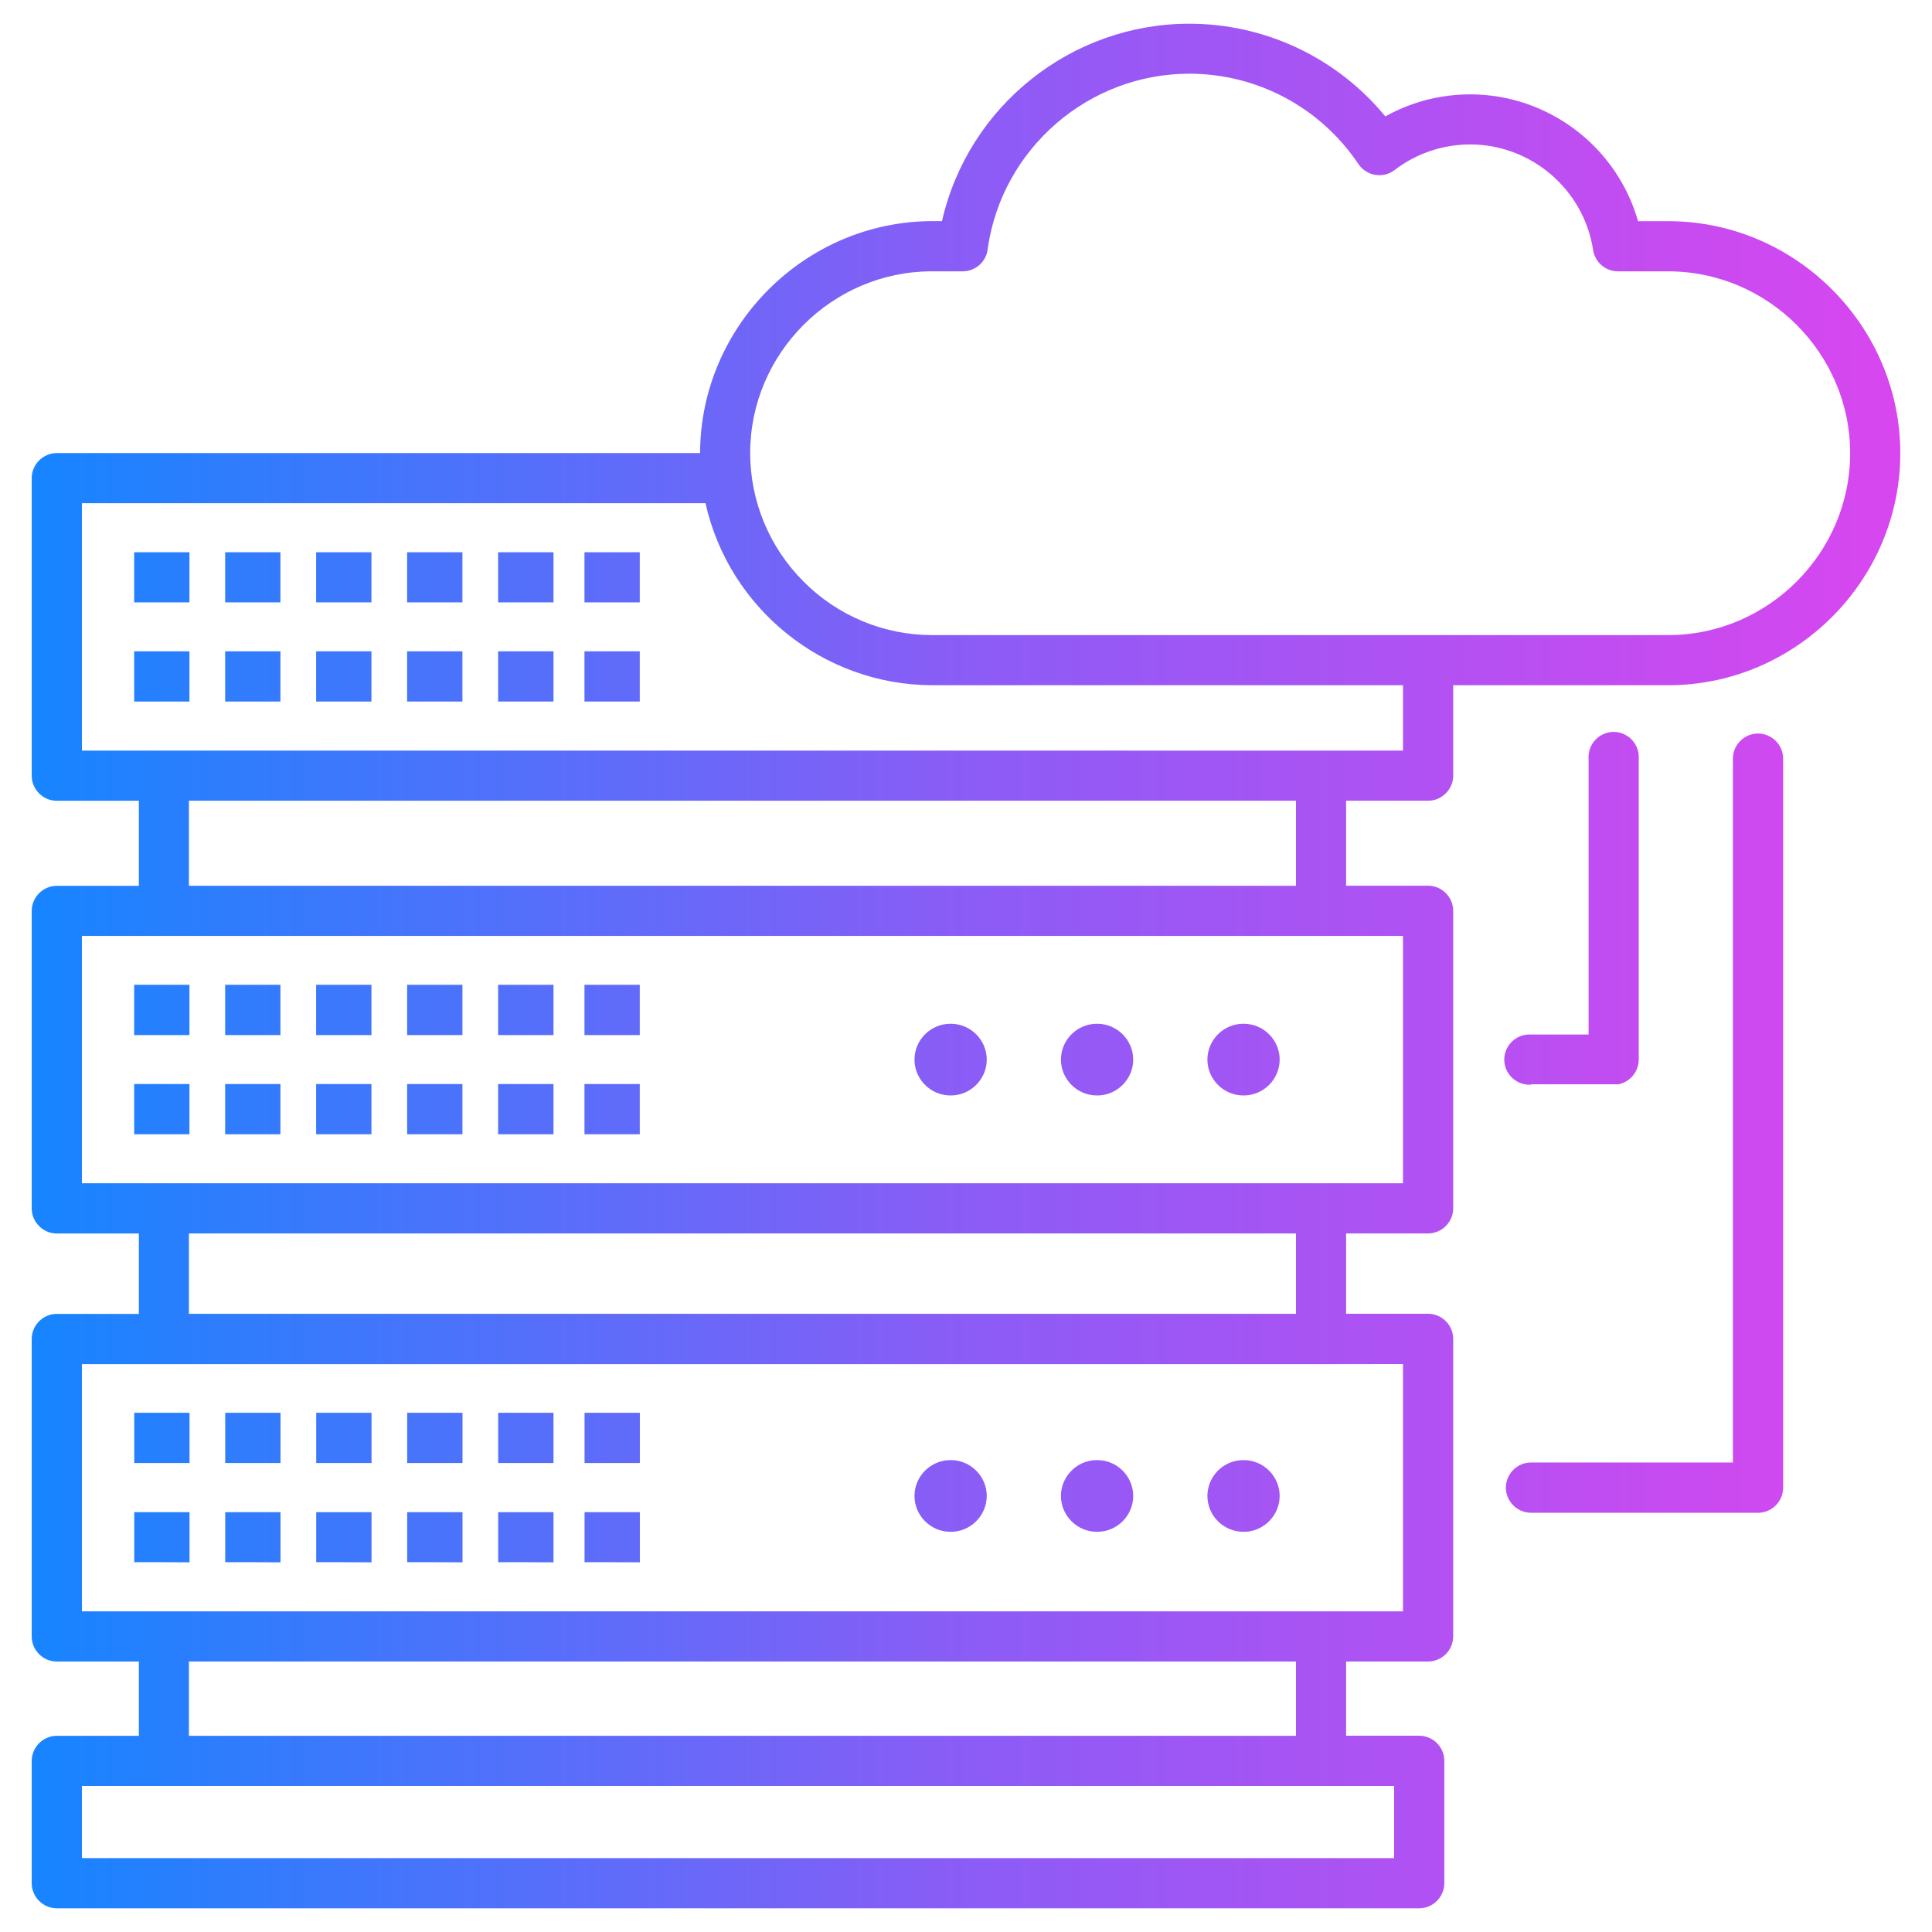 <?xml version="1.0" encoding="UTF-8" standalone="no"?><!DOCTYPE svg PUBLIC "-//W3C//DTD SVG 1.1//EN" "http://www.w3.org/Graphics/SVG/1.1/DTD/svg11.dtd"><svg width="100%" height="100%" viewBox="0 0 100 100" version="1.1" xmlns="http://www.w3.org/2000/svg" xmlns:xlink="http://www.w3.org/1999/xlink" xml:space="preserve" xmlns:serif="http://www.serif.com/" style="fill-rule:evenodd;clip-rule:evenodd;stroke-linejoin:round;stroke-miterlimit:2;"><rect id="Artboard1" x="0" y="0" width="100" height="100" style="fill:none;"/><path d="M49.189,56.7c-1.018,-0 -1.855,-0.838 -1.855,-1.855c0,-1.017 0.837,-1.855 1.855,-1.855l0.03,0c1.017,0 1.855,0.838 1.855,1.855c-0,1.017 -0.838,1.855 -1.855,1.855l-0.03,-0Zm7.579,-0c-1.017,-0 -1.854,-0.838 -1.854,-1.855c-0,-1.017 0.837,-1.855 1.854,-1.855l0.032,0c1.017,0 1.854,0.838 1.854,1.855c0,1.017 -0.837,1.855 -1.854,1.855l-0.032,-0Zm7.581,-0c-1.017,-0 -1.854,-0.838 -1.854,-1.855c-0,-1.017 0.837,-1.855 1.854,-1.855l0.032,0c1.017,0 1.854,0.838 1.854,1.855c0,1.017 -0.837,1.855 -1.854,1.855l-0.032,-0Zm-15.16,22.585c-1.018,-0 -1.855,-0.838 -1.855,-1.855c0,-1.017 0.837,-1.855 1.855,-1.855l0.03,0c1.017,0 1.855,0.838 1.855,1.855c-0,1.017 -0.838,1.855 -1.855,1.855l-0.03,-0Zm7.579,-0c-1.017,-0 -1.854,-0.838 -1.854,-1.855c-0,-1.017 0.837,-1.855 1.854,-1.855l0.032,0c1.017,0 1.854,0.838 1.854,1.855c0,1.017 -0.837,1.855 -1.854,1.855l-0.032,-0Zm7.581,-0c-1.017,-0 -1.854,-0.838 -1.854,-1.855c-0,-1.017 0.837,-1.855 1.854,-1.855l0.032,0c1.017,0 1.854,0.838 1.854,1.855c0,1.017 -0.837,1.855 -1.854,1.855l-0.032,-0Zm8.269,-30.843l-68.378,0l-0,12.804l68.378,0l0,-12.804Zm-62.812,5.133l-2.862,-0l0,-2.602l2.862,0l-0,2.602Zm-0,5.134l-2.862,0l0,-2.601l2.862,-0l-0,2.601Zm4.709,-5.134l-2.861,-0l-0,-2.602l2.861,0l0,2.602Zm0,5.134l-2.861,0l-0,-2.601l2.861,-0l0,2.601Zm4.711,-5.134l-2.863,-0l0,-2.602l2.863,0l-0,2.602Zm-0,5.134l-2.863,0l0,-2.601l2.863,-0l-0,2.601Zm4.709,-5.134l-2.862,-0l-0,-2.602l2.862,0l0,2.602Zm0,5.134l-2.862,0l-0,-2.601l2.862,-0l0,2.601Zm4.714,-5.134l-2.867,-0l0,-2.602l2.867,0l-0,2.602Zm-0,5.134l-2.867,0l0,-2.601l2.867,-0l-0,2.601Zm4.465,-5.134l-2.862,-0l0,-2.602l2.862,0l-0,2.602Zm-0,5.134l-2.862,0l0,-2.601l2.862,-0l-0,2.601Zm-23.304,17.017l-2.862,0l0,-2.601l2.862,-0l-0,2.601Zm-1.561,5.133l-1.301,0l0,-2.589l2.862,0l-0,2.596l-1.561,-0.007Zm6.27,-5.133l-2.861,0l-0,-2.601l2.861,-0l0,2.601Zm-1.56,5.133l-1.301,0l-0,-2.589l2.861,0l0,2.596l-1.56,-0.007Zm6.271,-5.133l-2.863,0l0,-2.601l2.863,-0l-0,2.601Zm-1.562,5.133l-1.301,0l0,-2.589l2.863,0l-0,2.596l-1.562,-0.007Zm6.271,-5.133l-2.862,0l-0,-2.601l2.862,-0l0,2.601Zm-1.561,5.133l-1.301,0l-0,-2.589l2.862,0l0,2.596l-1.561,-0.007Zm6.271,-5.133l-2.863,0l0,-2.601l2.863,-0l-0,2.601Zm-1.562,5.133l-1.301,0l0,-2.589l2.863,0l-0,2.596l-1.562,-0.007Zm6.031,-5.133l-2.862,0l0,-2.601l2.862,-0l-0,2.601Zm-1.561,5.133l-1.301,0l0,-2.589l2.862,0l-0,2.596l-1.561,-0.007Zm40.602,11.581l-67.919,-0l-0,3.737l67.919,-0l-0,-3.737Zm-62.381,-2.596l57.301,-0l0,-3.845l-57.301,0l0,3.845Zm57.301,-21.841l0,-4.161l-57.301,0l0,4.161l57.301,0Zm1.301,2.602l-64.14,-0l-0,12.798l68.378,0l0,-12.804l-4.238,0.006Zm-58.574,-39.426l-2.862,0l0,-2.596l2.862,0l-0,2.596Zm-0,5.134l-2.862,-0l0,-2.602l2.862,0l-0,2.602Zm4.709,-5.134l-2.861,0l-0,-2.596l2.861,0l0,2.596Zm0,5.134l-2.861,-0l-0,-2.602l2.861,0l0,2.602Zm4.711,-5.134l-2.863,0l0,-2.596l2.863,0l-0,2.596Zm-0,5.134l-2.863,-0l0,-2.602l2.863,0l-0,2.602Zm4.709,-5.134l-2.862,0l-0,-2.596l2.862,0l0,2.596Zm0,5.134l-2.862,-0l-0,-2.602l2.862,0l0,2.602Zm4.714,-5.134l-2.867,0l0,-2.596l2.867,0l-0,2.596Zm-0,5.134l-2.867,-0l0,-2.602l2.867,0l-0,2.602Zm4.465,-5.134l-2.862,0l0,-2.596l2.862,0l-0,2.596Zm-0,5.134l-2.862,-0l0,-2.602l2.862,0l-0,2.602Zm-23.336,5.133l0,4.401l57.301,-0l0,-4.401l-57.301,-0Zm31.818,-11.341c1.759,1.769 4.152,2.766 6.646,2.767l38.108,0c5.164,0 9.414,-4.249 9.414,-9.413c-0,-5.164 -4.25,-9.414 -9.414,-9.414l-2.608,0c-0.639,-0.001 -1.187,-0.473 -1.283,-1.105c-0.48,-3.129 -3.2,-5.464 -6.365,-5.464c-1.416,0 -2.793,0.467 -3.917,1.329l-0.066,0.046c-0.59,0.395 -1.4,0.234 -1.795,-0.355c-0.967,-1.442 -2.273,-2.625 -3.803,-3.444c-1.525,-0.812 -3.227,-1.237 -4.955,-1.237c-5.209,-0 -9.676,3.862 -10.428,9.016c-0.046,0.68 -0.619,1.215 -1.301,1.213l-1.587,0c-0.004,0 -0.008,0 -0.012,0c-5.157,0 -9.401,4.244 -9.401,9.401c0,2.498 0.997,4.897 2.767,6.66Zm-5.36,-6.655l-33.295,0c-0.713,0 -1.3,0.587 -1.3,1.301l-0,15.398c-0,0.713 0.587,1.3 1.3,1.3l4.247,0l-0,4.401l-4.247,-0c-0.713,-0 -1.3,0.587 -1.3,1.3l-0,15.395c-0,0.713 0.587,1.301 1.3,1.301l4.247,-0l-0,4.161l-4.247,-0c-0.713,-0 -1.3,0.587 -1.3,1.3l-0,15.394c-0,0.713 0.587,1.3 1.3,1.3l4.247,0l-0,3.845l-4.247,-0c-0.713,-0 -1.3,0.587 -1.3,1.301l-0,6.325c-0,0.714 0.587,1.301 1.3,1.301l70.516,-0c0.714,-0 1.301,-0.587 1.301,-1.301l-0,-6.331c-0,-0.713 -0.587,-1.3 -1.301,-1.3l-3.782,-0l0,-3.842l4.242,0c0.713,0 1.3,-0.587 1.3,-1.3l0,-15.398c0,-0.714 -0.587,-1.301 -1.3,-1.301l-4.242,0l0,-4.158l4.242,0c0.713,0 1.3,-0.587 1.3,-1.3l0,-15.397c0,-0.714 -0.587,-1.301 -1.3,-1.301l-4.242,0l0,-4.398l4.242,-0c0.713,-0 1.3,-0.587 1.3,-1.301l0,-4.678l11.133,0c6.588,0 12.009,-5.421 12.009,-12.009c0,-6.589 -5.421,-12.01 -12.009,-12.01l-1.565,0c-1.101,-3.873 -4.664,-6.564 -8.69,-6.564c-0.986,-0 -1.965,0.161 -2.898,0.477c-0.517,0.175 -1.017,0.397 -1.494,0.663c-2.492,-3.035 -6.218,-4.797 -10.145,-4.797c-6.107,0 -11.447,4.262 -12.801,10.217l-0.512,-0c-6.58,0.018 -11.989,5.426 -12.009,12.006Zm12.01,12.017c-5.611,-0.015 -10.506,-3.947 -11.73,-9.423l-32.276,-0l-0,12.806l68.378,0l0,-3.383l-24.372,0Zm30.999,20.675c-0.028,0.002 -0.056,0.003 -0.084,0.003c-0.713,0 -1.301,-0.587 -1.301,-1.301c0,-0.713 0.588,-1.3 1.301,-1.3c0.028,-0 0.056,0.001 0.084,0.002l2.98,0l-0,-14.279c-0.002,-0.028 -0.003,-0.056 -0.003,-0.084c-0,-0.713 0.587,-1.3 1.301,-1.3c0.713,-0 1.3,0.587 1.3,1.3c0,0.028 -0.001,0.056 -0.002,0.084l-0,15.578c-0.001,0.464 -0.249,0.894 -0.651,1.126l-0.028,0.015l-0.027,0.014l-0.028,0.015l-0.03,0.014l-0.028,0.012l-0.029,0.011l-0.03,0.012l-0.03,0.01l-0.03,0.011l-0.031,0.009l-0.031,0.008l-0.031,0.008l-0.063,0.013l-4.514,-0l0.005,0.019Zm0,22.157c-0.714,0 -1.301,-0.587 -1.301,-1.3c0,-0.714 0.587,-1.301 1.301,-1.301l10.449,-0l-0,-36.431c-0,-0.713 0.587,-1.3 1.3,-1.3c0.714,-0 1.301,0.587 1.301,1.3l0,37.734c0,0.713 -0.587,1.3 -1.301,1.3l-11.754,0l0.005,-0.002Z" style="fill:url(#_Linear1);"/><defs><linearGradient id="_Linear1" x1="0" y1="0" x2="1" y2="0" gradientUnits="userSpaceOnUse" gradientTransform="matrix(96.719,0,0,94.821,1.64,50.235)"><stop offset="0" style="stop-color:#1685ff;stop-opacity:1"/><stop offset="0.5" style="stop-color:#8b5cf6;stop-opacity:1"/><stop offset="1" style="stop-color:#d946ef;stop-opacity:1"/></linearGradient></defs></svg>